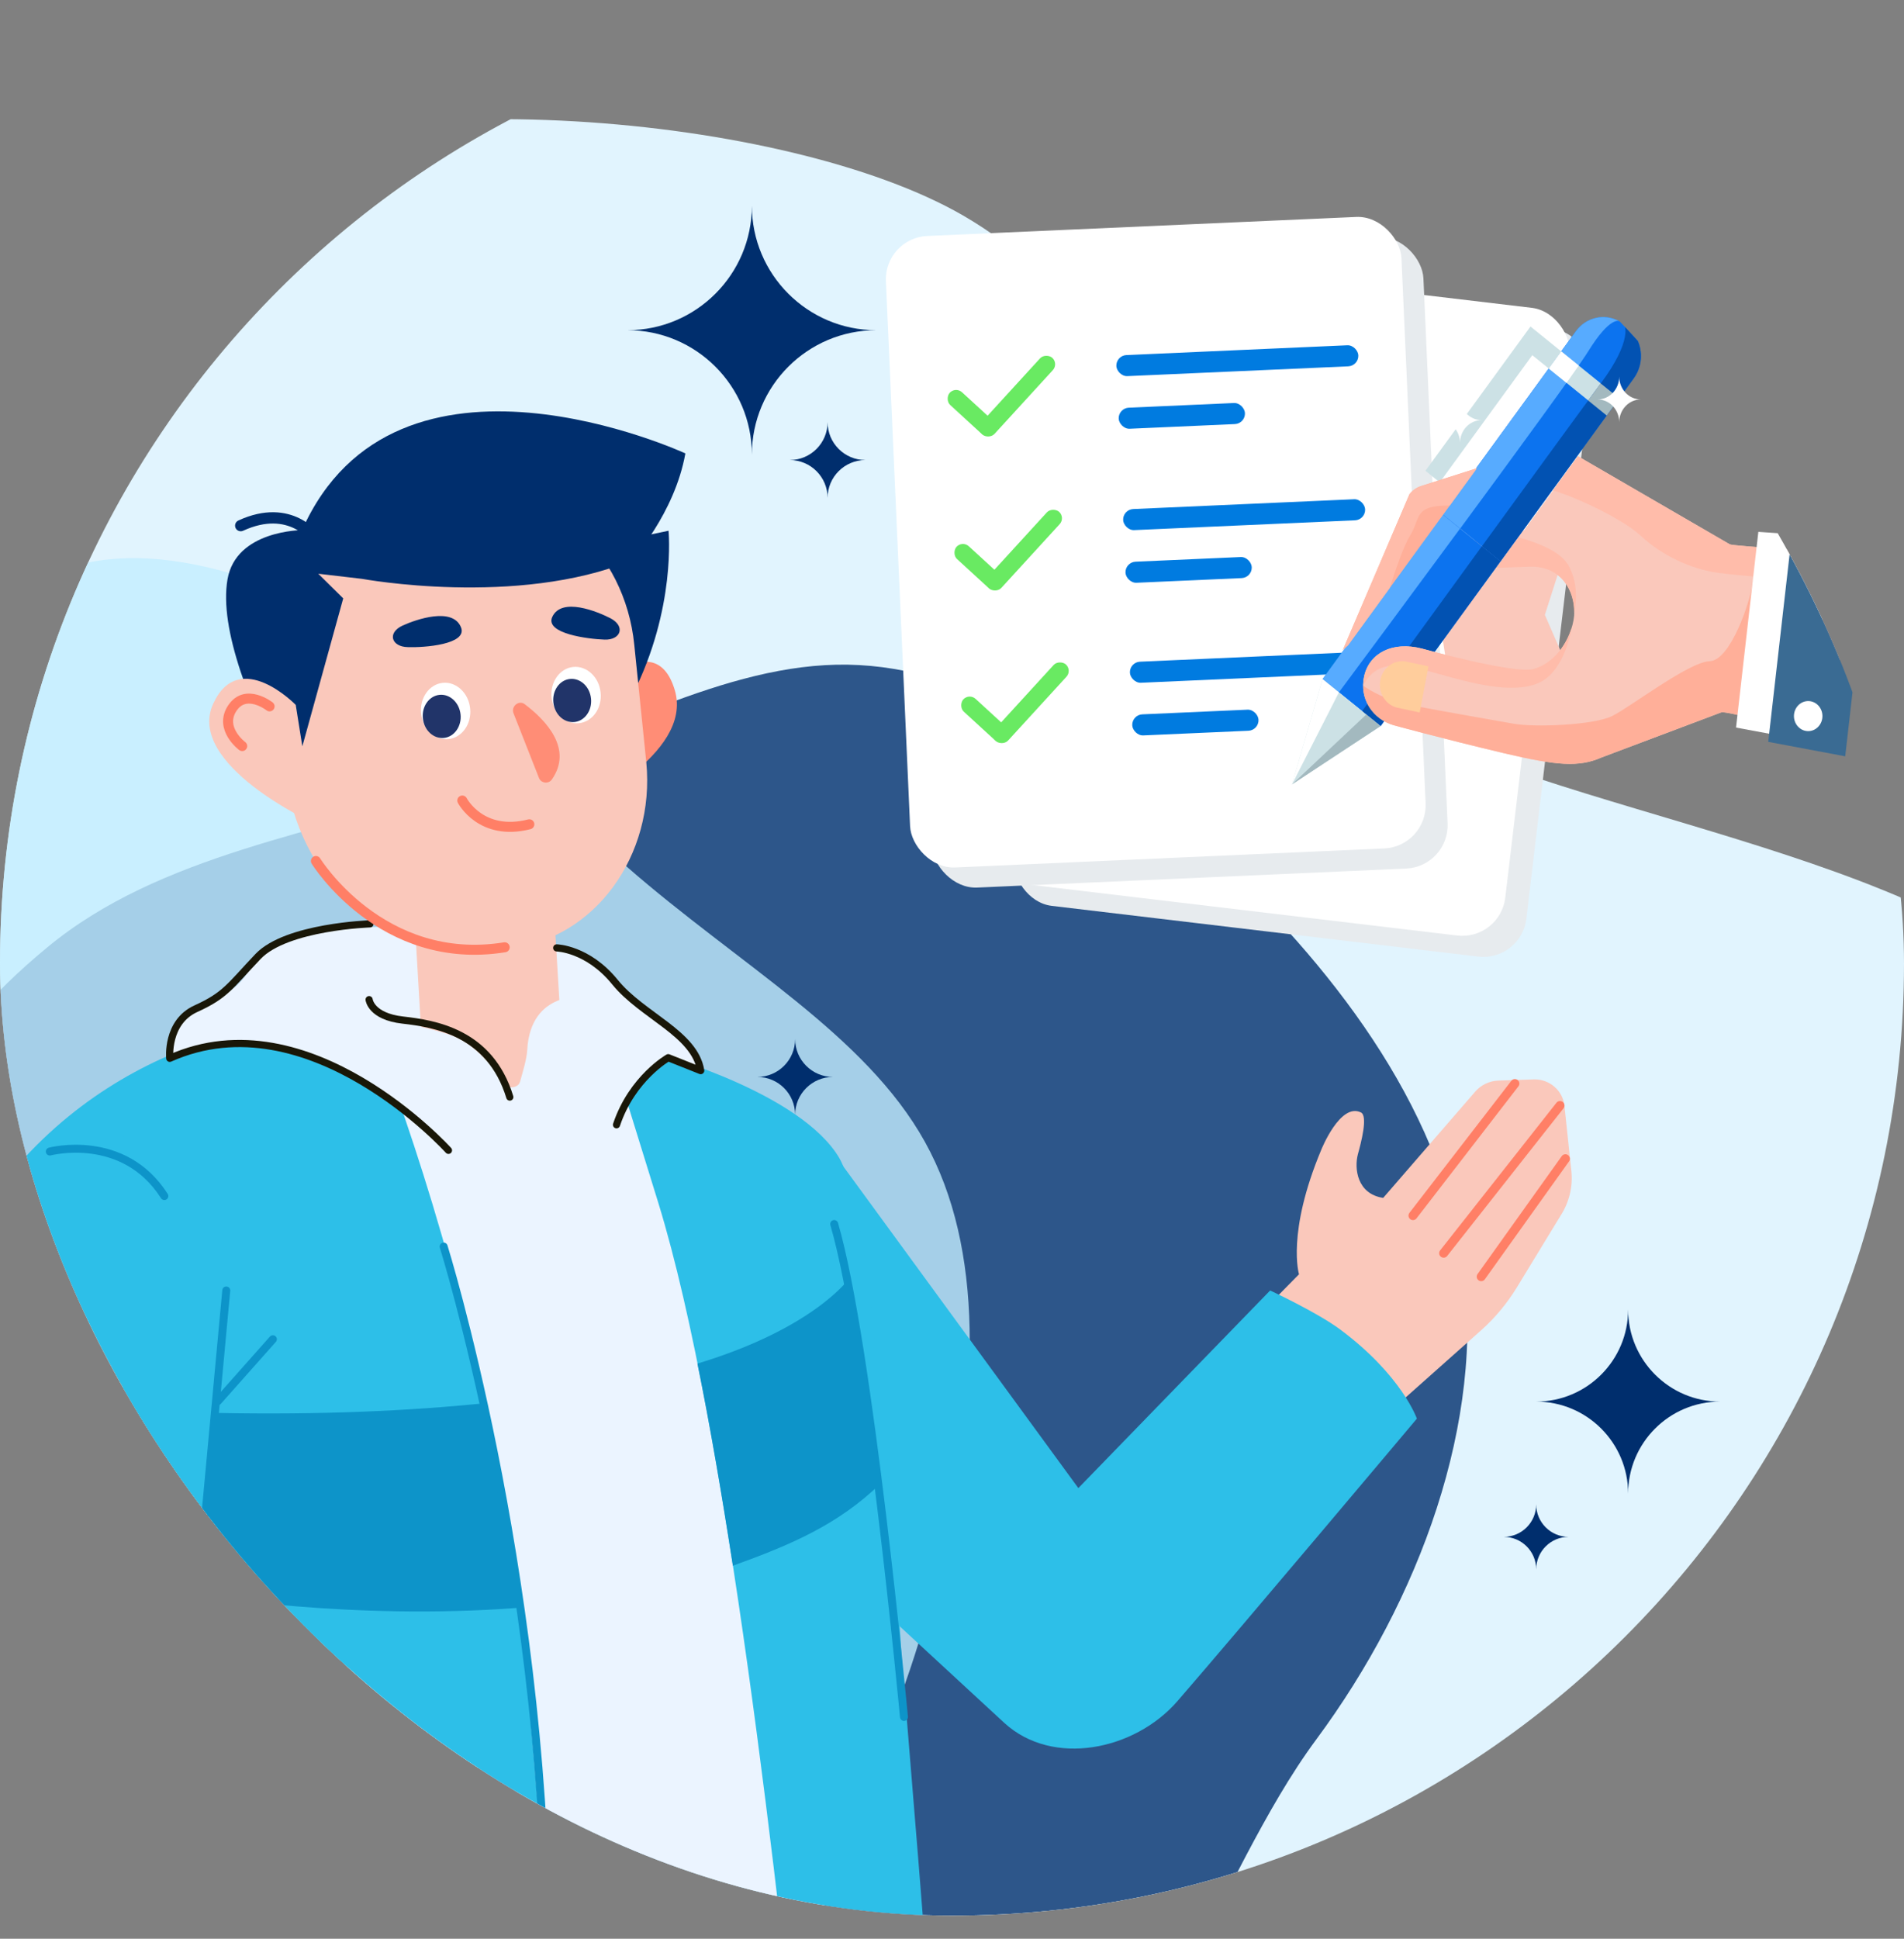 <svg width="56" height="57" viewBox="0 0 56 57" fill="none" xmlns="http://www.w3.org/2000/svg">
<rect x="0" y="0" width="56" height="57" fill="#808080" stroke="none"/>
<g clip-path="url(#clip0_12159_680811)">
<path d="M11.277 62.962C4.963 59.629 -1.441 54.858 -4.276 48.297C-7.071 41.689 -6.304 33.231 -3.459 26.02C-0.613 18.809 -0.925 8.488 4.947 5.371C10.82 2.255 23.171 3.357 28.323 6.334C34.71 10.025 35.295 18.384 41.366 21.376C47.437 24.322 58.347 25.39 61.668 30.606C64.989 35.823 64.216 40.068 60.382 45.468C56.594 50.823 49.941 53.552 44.435 57.233C38.89 60.954 34.447 65.58 29.133 66.912C23.819 68.244 17.59 66.295 11.277 62.962Z" fill="#E1F4FE"/>
<g style="mix-blend-mode:overlay" opacity="0.8">
<path d="M35.632 25.104C39.084 28.304 42.348 32.435 43.034 37.097C43.687 41.782 41.755 47.037 38.712 51.144C35.67 55.251 34.107 61.876 29.836 62.859C25.564 63.841 17.887 61.032 15.114 58.257C11.677 54.816 12.73 49.394 9.375 46.452C6.011 43.54 -0.754 40.999 -1.979 37.11C-3.204 33.221 -1.987 30.65 1.376 27.865C4.702 25.102 9.405 24.499 13.539 23.094C17.705 21.671 21.324 19.483 24.935 19.542C28.546 19.6 32.18 21.904 35.632 25.104Z" fill="#002E6D"/>
</g>
<path opacity="0.8" d="M27.733 45.614C26.688 50.203 24.743 55.095 21.048 58.02C17.317 60.928 11.8 61.883 6.722 61.301C1.645 60.719 -4.874 62.679 -7.861 59.471C-10.848 56.264 -12.253 48.21 -11.237 44.421C-9.976 39.724 -4.753 37.925 -3.884 33.548C-3.043 29.179 -4.225 22.05 -1.47 19.045C1.286 16.04 4.121 15.807 8.214 17.328C12.27 18.827 15.144 22.597 18.427 25.475C21.743 28.372 25.447 30.412 27.202 33.569C28.957 36.725 28.779 41.025 27.733 45.614Z" fill="#C3EDFF"/>
<path d="M40.682 35.219C39.913 35.104 39.825 34.352 39.94 33.928C40.028 33.609 40.24 32.813 40.028 32.707C39.418 32.407 38.861 33.804 38.861 33.804C37.835 36.253 38.206 37.465 38.206 37.465L36.5 39.198L40.841 41.532L43.565 39.109C43.972 38.747 44.325 38.322 44.617 37.845L45.9 35.74C46.147 35.36 46.262 34.9 46.218 34.449L46.014 32.522C45.97 32.062 45.572 31.726 45.121 31.735L44.069 31.77C43.804 31.779 43.547 31.903 43.379 32.106L40.682 35.219Z" fill="url(#paint0_linear_12159_680811)"/>
<path d="M45.882 32.503L42.46 36.845" stroke="#FF7F66" stroke-width="0.264" stroke-miterlimit="10" stroke-linecap="round"/>
<path d="M46.041 34.068L43.565 37.535" stroke="#FF7F66" stroke-width="0.264" stroke-miterlimit="10" stroke-linecap="round"/>
<path d="M44.555 31.858L41.558 35.74" stroke="#FF7F66" stroke-width="0.264" stroke-miterlimit="10" stroke-linecap="round"/>
<path d="M15.746 27.755C15.746 27.755 17.081 27.578 18.257 29.037C19.433 30.496 20.654 30.355 20.689 31.911L14.985 32.256L13.809 29.762" fill="#EBF4FF"/>
<path d="M12.191 27.251C12.191 27.251 8.194 27.039 7.345 28.498C6.496 29.957 4.666 29.223 5.064 31.619L16.303 33.644" fill="#EBF4FF"/>
<path d="M24.633 34.06L31.716 43.751L37.357 37.941C37.357 37.941 38.728 38.578 39.409 39.082C41.231 40.435 41.673 41.709 41.673 41.709C41.673 41.709 36.526 47.828 34.625 50.021C33.369 51.462 30.964 51.957 29.541 50.657L24.12 45.652" fill="#2DBFE8"/>
<path d="M20.3 60.897C20.37 60.906 20.601 76.036 20.707 82.88C20.742 85.029 20.185 87.151 19.106 89.008L4.047 112.751L-2.576 108.613L9.547 84.693L4.489 60.208L14.508 51.586L20.3 60.897Z" fill="#002E6D"/>
<path d="M7.168 39.781C7.168 40.038 5.647 52.621 5.647 52.621L12.111 65.355C11.475 66.557 10.281 67.645 8.946 68.706C8.946 68.706 7.292 67.326 7.195 64.408C7.195 64.408 -0.145 56.547 -0.905 54.487C-1.657 52.418 0.421 38.322 0.421 38.322L7.168 39.781Z" fill="#FBC6B6"/>
<path d="M12.545 33.016L16.648 32.68L16.329 27.374L12.235 27.719L12.545 33.016Z" fill="#FAC8BB"/>
<path d="M9.521 29.975C9.521 29.975 4.356 29.913 0.528 34.255C0.528 34.255 -1.444 46.449 -1.577 52.568C-1.604 53.762 -1.206 54.929 -0.436 55.902L6.585 64.753C6.585 64.753 9.653 63.922 10.661 61.641" fill="#2DBFE8"/>
<path d="M12.368 60.217C12.368 60.217 19.363 61.543 24.385 59.668C24.385 59.668 24.253 36.385 17.205 29.302C17.205 29.302 15.604 29.108 15.507 30.867C15.489 31.159 15.374 31.513 15.295 31.805C15.242 31.991 14.941 32.026 14.826 31.858C14.508 31.363 13.942 30.655 13.208 30.416C12.023 30.036 10.396 29.78 9.494 29.983C8.592 30.178 7.575 35.139 7.575 35.139L12.368 60.217Z" fill="#EBF4FF"/>
<path d="M14.8 44.105C13.65 37.517 11.722 32.194 10.847 29.975C5.594 30.037 3.631 32.698 3.631 32.698L3.578 52.241L4.816 63.869C4.816 63.869 3.888 65.231 3.888 66.23C3.888 67.309 4.542 67.848 4.542 67.848C5.586 65.266 8.601 64.753 10.591 64.152C12.111 63.692 13.526 65.098 15.339 66.292C15.825 66.61 16.506 66.283 16.489 65.735C16.285 59.783 15.808 49.915 14.8 44.105Z" fill="#2DBFE8"/>
<path d="M26.516 48.677C26.516 48.677 25.809 35.925 24.677 34.033C23.545 32.141 19.477 31.018 19.477 31.018L17.956 30.823C18.319 31.991 18.779 33.485 19.363 35.368C21.387 41.939 22.9 55.786 23.731 63.603C23.766 63.948 24.146 64.16 24.5 64.037C26.03 63.515 27.144 63.037 27.144 63.037C27.144 63.037 27.498 62.401 27.498 61.384C27.498 60.376 26.516 48.677 26.516 48.677Z" fill="#2DBFE8"/>
<path d="M11.758 61.013L4.374 51.383" stroke="#0D94C9" stroke-width="0.234" stroke-miterlimit="10" stroke-linecap="round"/>
<path d="M6.655 37.941L5.285 52.673" stroke="#0D94C9" stroke-width="0.234" stroke-miterlimit="10" stroke-linecap="round"/>
<path d="M8.026 39.374L6.408 41.196" stroke="#0D94C9" stroke-width="0.234" stroke-miterlimit="10" stroke-linecap="round"/>
<path d="M24.535 35.987C25.561 39.498 26.587 50.48 26.587 50.48" stroke="#0D94C9" stroke-width="0.234" stroke-miterlimit="10" stroke-linecap="round"/>
<path d="M5.002 30.991C5.002 30.991 7.858 29.948 10.591 31.716C13.332 33.485 13.96 34.935 13.96 34.935L14.844 33.45C14.844 33.45 12.209 28.993 9.848 28.4" fill="#EBF4FF"/>
<path d="M17.408 30.019L18.116 33.688C18.416 31.637 19.893 30.982 19.893 30.982" fill="#EBF4FF"/>
<path d="M14.243 41.258C12.05 41.479 9.45 41.603 6.355 41.541L5.895 46.9C5.895 46.9 10.299 47.651 15.251 47.271C15.109 46.13 14.959 45.06 14.791 44.105C14.632 43.124 14.437 42.178 14.243 41.258Z" fill="#0D94C9"/>
<path d="M25.004 37.553C25.004 37.553 23.996 39.038 20.512 40.091C20.883 41.912 21.228 43.928 21.555 46.033C23.253 45.423 24.642 44.83 25.888 43.628L25.004 37.553Z" fill="#0D94C9"/>
<path d="M1.465 33.856C1.465 33.856 3.631 33.281 4.834 35.165" stroke="#0D94C9" stroke-width="0.234" stroke-miterlimit="10" stroke-linecap="round"/>
<path d="M13.049 36.65C13.049 36.65 15.958 45.953 16.073 56.962" stroke="#0D94C9" stroke-width="0.234" stroke-miterlimit="10" stroke-linecap="round"/>
<path d="M13.19 33.821C13.19 33.821 9.096 29.284 4.993 31.115C4.993 31.115 4.887 30.054 5.762 29.656C6.638 29.258 6.753 29.001 7.593 28.117C8.433 27.242 10.882 27.162 10.882 27.162" stroke="#191708" stroke-width="0.211" stroke-miterlimit="10" stroke-linecap="round" stroke-linejoin="round"/>
<path d="M16.374 27.869C16.374 27.869 17.285 27.887 18.089 28.877C18.894 29.868 20.433 30.381 20.609 31.477L19.654 31.097C19.654 31.097 18.593 31.698 18.133 33.069" stroke="#191708" stroke-width="0.211" stroke-miterlimit="10" stroke-linecap="round" stroke-linejoin="round"/>
<path d="M10.856 29.39C10.856 29.39 10.909 29.885 11.846 29.991C12.775 30.097 14.411 30.345 14.994 32.255" stroke="#191708" stroke-width="0.211" stroke-miterlimit="10" stroke-linecap="round" stroke-linejoin="round"/>
<path d="M17.47 20.299C17.47 20.299 19.292 18.398 19.849 20.299C20.406 22.2 16.913 23.792 16.913 23.792" fill="#FF8D76"/>
<path d="M17.682 16.02L19.663 15.604C19.663 15.604 19.893 17.886 18.602 20.433" fill="#002E6D"/>
<path d="M15.003 27.869L14.242 27.948C11.351 28.24 8.716 25.852 8.389 22.634L8.123 20.016C7.849 17.266 9.644 14.808 12.12 14.56L13.65 14.41C16.126 14.162 18.381 16.205 18.655 18.955L19.009 22.413C19.274 25.163 17.47 27.621 15.003 27.869Z" fill="#FAC8BB"/>
<path d="M15.436 20.706C16.055 21.174 16.86 22.015 16.232 22.916C16.135 23.058 15.914 23.031 15.852 22.872L15.1 20.962C15.03 20.759 15.268 20.573 15.436 20.706Z" fill="#FF8D76"/>
<path d="M17.027 21.263C17.426 21.223 17.712 20.82 17.665 20.363C17.619 19.906 17.259 19.569 16.86 19.609C16.462 19.649 16.176 20.052 16.223 20.509C16.269 20.965 16.629 21.303 17.027 21.263Z" fill="white"/>
<path d="M16.893 21.229C17.199 21.198 17.419 20.889 17.383 20.539C17.348 20.189 17.071 19.931 16.765 19.962C16.459 19.992 16.239 20.301 16.275 20.651C16.31 21.001 16.587 21.259 16.893 21.229Z" fill="#213469"/>
<path d="M13.19 21.73C13.588 21.69 13.874 21.287 13.828 20.831C13.782 20.374 13.421 20.036 13.023 20.076C12.624 20.117 12.339 20.52 12.385 20.976C12.431 21.433 12.791 21.771 13.19 21.73Z" fill="white"/>
<path d="M13.055 21.696C13.361 21.665 13.581 21.357 13.546 21.007C13.51 20.657 13.233 20.398 12.927 20.429C12.621 20.46 12.402 20.769 12.437 21.119C12.472 21.469 12.749 21.727 13.055 21.696Z" fill="#213469"/>
<path d="M11.846 18.39C12.235 18.213 13.323 17.833 13.562 18.452C13.747 18.947 12.474 19.044 11.996 19.026C11.51 19.018 11.377 18.602 11.846 18.39Z" fill="#002E6D"/>
<path d="M17.956 18.178C17.576 17.983 16.515 17.541 16.241 18.142C16.029 18.629 17.293 18.788 17.78 18.805C18.257 18.823 18.407 18.416 17.956 18.178Z" fill="#002E6D"/>
<path d="M10.652 17.019C10.652 17.019 15.206 17.859 18.576 16.479C18.576 16.479 19.84 15.109 20.158 13.331C20.158 13.331 11.643 9.387 8.884 15.586C8.884 15.586 6.938 15.586 6.691 17.036C6.443 18.487 7.336 20.741 8.557 23.156L10.095 17.593L9.361 16.868L10.652 17.019Z" fill="#002E6D"/>
<path d="M8.698 20.724C8.698 20.724 7.045 19.026 6.275 20.68C5.435 22.475 9.255 24.217 9.255 24.217" fill="#FAC8BB"/>
<path d="M9.282 15.834C9.282 15.834 8.557 14.773 7.08 15.454" stroke="#002E6D" stroke-width="0.332" stroke-miterlimit="10" stroke-linecap="round"/>
<path d="M9.291 25.314C9.291 25.314 11.218 28.435 14.844 27.851" stroke="#FF7F66" stroke-width="0.294" stroke-miterlimit="10" stroke-linecap="round"/>
<path d="M7.929 20.768C7.929 20.768 7.23 20.22 6.832 20.821C6.434 21.422 7.124 21.935 7.124 21.935" stroke="#FF7F66" stroke-width="0.294" stroke-miterlimit="10" stroke-linecap="round"/>
<path d="M13.597 23.536C13.597 23.536 14.145 24.597 15.569 24.235" stroke="#FF7F66" stroke-width="0.294" stroke-miterlimit="10" stroke-linecap="round"/>
<g style="mix-blend-mode:overlay">
<path d="M23.227 13.526C23.842 13.526 24.341 14.024 24.341 14.639C24.341 14.024 24.84 13.526 25.455 13.526C24.84 13.526 24.341 13.027 24.341 12.412C24.341 13.027 23.842 13.526 23.227 13.526Z" fill="#002E6D"/>
</g>
<g style="mix-blend-mode:overlay">
<path d="M22.273 31.663C22.888 31.663 23.386 32.161 23.386 32.776C23.386 32.161 23.885 31.663 24.5 31.663C23.885 31.663 23.386 31.164 23.386 30.549C23.386 31.164 22.888 31.663 22.273 31.663Z" fill="#002E6D"/>
</g>
<g style="mix-blend-mode:overlay">
<path d="M18.454 9.708C20.473 9.708 22.114 11.348 22.114 13.367C22.114 11.348 23.754 9.708 25.773 9.708C23.754 9.708 22.114 8.068 22.114 6.049C22.114 8.068 20.473 9.708 18.454 9.708Z" fill="#002E6D"/>
</g>
<g style="mix-blend-mode:overlay">
<path d="M45.182 41.208C46.674 41.208 47.886 42.42 47.886 43.912C47.886 42.42 49.099 41.208 50.591 41.208C49.099 41.208 47.886 39.995 47.886 38.503C47.886 39.995 46.674 41.208 45.182 41.208Z" fill="#002E6D"/>
</g>
<g style="mix-blend-mode:overlay">
<path d="M44.227 45.185C44.754 45.185 45.182 45.613 45.182 46.14C45.182 45.613 45.61 45.185 46.136 45.185C45.61 45.185 45.182 44.757 45.182 44.23C45.182 44.757 44.754 45.185 44.227 45.185Z" fill="#002E6D"/>
</g>
<rect x="31.865" y="8.028" width="15.178" height="18.585" rx="1.273" transform="rotate(6.78 31.865 8.028)" fill="#E7EBEE"/>
<rect x="31.245" y="7.409" width="15.178" height="18.585" rx="1.273" transform="rotate(6.78 31.245 7.409)" fill="white"/>
<rect x="26.646" y="7.585" width="15.178" height="18.585" rx="1.273" transform="rotate(-2.539 26.646 7.585)" fill="#E7EBEE"/>
<rect x="26" y="6.994" width="15.178" height="18.585" rx="1.273" transform="rotate(-2.539 26 6.994)" fill="white"/>
<rect x="32.82" y="10.453" width="7.124" height="0.62" rx="0.31" transform="rotate(-2.539 32.82 10.453)" fill="#007BE0"/>
<rect x="33.02" y="14.98" width="7.124" height="0.62" rx="0.31" transform="rotate(-2.539 33.02 14.98)" fill="#007BE0"/>
<rect x="33.219" y="19.468" width="7.124" height="0.62" rx="0.31" transform="rotate(-2.539 33.219 19.468)" fill="#007BE0"/>
<rect x="32.889" y="12" width="3.717" height="0.62" rx="0.31" transform="rotate(-2.539 32.889 12)" fill="#007BE0"/>
<rect x="33.089" y="16.528" width="3.717" height="0.62" rx="0.31" transform="rotate(-2.539 33.089 16.528)" fill="#007BE0"/>
<rect x="33.288" y="21.016" width="3.717" height="0.62" rx="0.31" transform="rotate(-2.539 33.288 21.016)" fill="#007BE0"/>
<rect x="28.701" y="12.6" width="3.052" height="0.511" rx="0.255" transform="rotate(-47.539 28.701 12.6)" fill="#69EA62"/>
<rect x="28.106" y="11.36" width="1.733" height="0.511" rx="0.255" transform="rotate(42.508 28.106 11.36)" fill="#69EA62"/>
<rect x="28.902" y="17.128" width="3.052" height="0.511" rx="0.255" transform="rotate(-47.539 28.902 17.128)" fill="#69EA62"/>
<rect x="28.306" y="15.888" width="1.733" height="0.511" rx="0.255" transform="rotate(42.508 28.306 15.888)" fill="#69EA62"/>
<rect x="29.101" y="21.615" width="3.052" height="0.511" rx="0.255" transform="rotate(-47.539 29.101 21.615)" fill="#69EA62"/>
<rect x="28.505" y="20.375" width="1.733" height="0.511" rx="0.255" transform="rotate(42.508 28.505 20.375)" fill="#69EA62"/>
<path d="M42.253 17.645L42.775 20.99L43.739 21.861L46.322 20.849L45.159 18.159L45.935 15.652L43.598 15.544L42.253 17.645Z" fill="#FAC8BB"/>
<path d="M44.001 17.936L44.523 21.28L45.487 22.151L45.787 20.606L45.157 18.019L45.655 16.557L45.346 15.834L44.001 17.936Z" fill="#FAC8BB"/>
<path d="M45.437 18.077L46.082 16.064L45.711 16.085L44.722 18.003L45.43 20.824L46.324 21.488L47.21 21.035L46.593 20.729L45.437 18.077Z" fill="#FAC8BB"/>
<path d="M42.428 15.122L44.134 16.504L48.053 11.122C48.395 10.652 48.312 9.979 47.866 9.619L47.773 9.543C47.327 9.182 46.689 9.271 46.347 9.741L42.428 15.122V15.122Z" fill="#0C73EF"/>
<path d="M47.624 9.443C47.194 9.206 46.652 9.32 46.347 9.74L42.428 15.121L42.946 15.541C44.684 13.182 46.407 10.823 46.712 10.33C47.361 9.282 47.624 9.443 47.624 9.443Z" fill="#57ABFF"/>
<path d="M45.55 10.832L47.256 12.214L47.623 11.711L45.916 10.329L45.55 10.832Z" fill="#CCE1E5"/>
<path d="M45.918 10.332L45.552 10.835L46.074 11.257C46.212 11.063 46.333 10.893 46.433 10.748L45.919 10.332H45.918Z" fill="white"/>
<path d="M45.059 9.636L45.434 9.939L45.916 10.33L45.55 10.833L45.067 10.443L42.345 14.181L41.925 13.841L45.014 9.6L45.059 9.636Z" fill="#CCE1E5"/>
<path d="M38.901 19.967L40.607 21.349L44.135 16.504L42.429 15.122L38.901 19.967Z" fill="#0C73EF"/>
<path d="M42.942 15.542L42.424 15.122L38.896 19.967L39.378 20.358C40.035 19.474 41.493 17.509 42.942 15.542Z" fill="#57ABFF"/>
<path d="M40.604 21.348L44.132 16.503L43.584 16.06C42.028 18.199 40.471 20.343 40.061 20.908L40.604 21.348Z" fill="#0252B2"/>
<path d="M38.898 19.967L40.604 21.348L38 23.062L38.898 19.967Z" fill="#CCE1E5"/>
<path d="M38 23.062H38L40.604 21.348L40.184 21.008L38 23.062Z" fill="#A3B9BF"/>
<path d="M39.38 20.357L38.898 19.967L38 23.062L39.38 20.357Z" fill="white"/>
<path d="M43.586 16.06L44.134 16.504L48.053 11.122C48.395 10.652 48.311 9.979 47.865 9.618L47.772 9.543C47.772 9.543 48.045 9.976 47.081 11.273C46.639 11.866 45.113 13.96 43.586 16.06L43.586 16.06Z" fill="#0252B2"/>
<path d="M47.255 12.216L47.622 11.713L47.079 11.273C46.994 11.388 46.868 11.559 46.71 11.774L47.255 12.216Z" fill="#A3B9BF"/>
<path d="M54.467 16.367C54.402 16.238 50.994 16.071 50.872 16.001L46.41 13.413L44.02 16.695L44.99 16.661C46.038 16.628 46.403 17.574 46.28 18.234C46.154 18.919 45.679 19.52 45.098 19.67C44.517 19.82 41.821 19.069 41.821 19.069C40.951 18.847 40.278 19.204 40.124 19.874C39.964 20.569 40.402 21.152 40.989 21.322C40.989 21.322 42.399 21.71 44.234 22.145C45.78 22.511 46.443 22.563 47.103 22.271L50.62 20.947C50.774 20.859 53.785 21.772 53.843 21.599L54.467 16.367Z" fill="#FAC8BB"/>
<path d="M52.376 16.138C51.614 16.081 50.923 16.032 50.87 16.001L46.408 13.413L45.676 14.417C46.389 14.633 47.725 15.256 48.263 15.758C48.886 16.338 49.758 16.739 50.532 16.841C51.305 16.944 52.255 17.003 52.255 17.003L52.376 16.138Z" fill="#FFBCAA"/>
<path d="M46.224 18.456C46.046 19.045 45.614 19.536 45.097 19.67C44.516 19.82 41.819 19.068 41.819 19.068C40.949 18.846 40.277 19.203 40.123 19.873C40.101 19.97 40.091 20.065 40.091 20.157C40.55 19.255 41.496 19.59 42.35 19.825C43.204 20.059 44.452 20.424 45.245 20.083C46.039 19.741 46.225 18.456 46.225 18.456H46.224V18.456Z" fill="#FFBCAA"/>
<path d="M46.298 18.02C46.298 18.02 46.504 17.231 46.109 16.588C45.865 16.191 45.165 15.937 44.667 15.802L44.016 16.696L44.987 16.661C45.926 16.631 46.315 17.387 46.298 18.02L46.298 18.02H46.298Z" fill="#FFBCAA"/>
<path d="M51.542 17.156C51.483 17.674 50.9 19.418 50.284 19.44C49.668 19.462 47.964 20.782 47.416 21.052C46.868 21.323 45.13 21.388 44.525 21.279C43.92 21.171 42.42 20.911 41.517 20.738C40.616 20.565 40.092 20.158 40.091 20.157C40.089 20.723 40.483 21.175 40.988 21.322C40.988 21.322 42.398 21.709 44.233 22.144C45.778 22.51 46.442 22.562 47.102 22.27L50.619 20.946C50.678 20.912 51.163 21.027 51.739 21.172L52.132 17.587C52.132 17.587 51.601 16.639 51.542 17.156L51.542 17.156Z" fill="#FFAF99"/>
<path d="M41.798 14.29C41.664 14.332 41.545 14.416 41.456 14.529L39.494 19.113C39.546 19.065 39.599 19.016 39.652 18.967L43.439 13.767L41.798 14.29Z" fill="#FFAF99"/>
<path d="M41.798 14.29C41.664 14.332 41.545 14.416 41.456 14.529L39.494 19.113C39.546 19.065 39.599 19.016 39.652 18.967L40.874 17.29C41.054 16.719 41.287 16.047 41.467 15.758C41.794 15.23 41.57 14.851 42.64 14.864L43.439 13.767L41.798 14.29Z" fill="#FFBCAA"/>
<path d="M42.014 19.59L41.368 19.454C41.014 19.379 40.67 19.621 40.599 19.994L40.598 19.999C40.527 20.372 40.757 20.736 41.111 20.81L41.756 20.947L42.014 19.59Z" fill="#FFCD9C"/>
<path d="M51.06 21.391L53.196 21.787L53.88 15.785L51.716 15.637L51.06 21.391Z" fill="white"/>
<path d="M52.007 21.811L54.271 22.236L55.025 15.618L52.73 15.466L52.007 21.811Z" fill="#3A6B93"/>
<path d="M53.478 21.366C53.642 21.194 53.642 20.914 53.478 20.741C53.315 20.569 53.05 20.569 52.886 20.741C52.722 20.914 52.722 21.194 52.886 21.366C53.05 21.539 53.315 21.539 53.478 21.366Z" fill="white"/>
<path d="M42.941 11.681C42.941 12.052 42.656 12.352 42.304 12.352C42.656 12.352 42.941 12.653 42.941 13.024C42.941 12.653 43.226 12.352 43.578 12.352C43.226 12.352 42.941 12.052 42.941 11.681Z" fill="white"/>
<path d="M47.624 11.072C47.624 11.443 47.339 11.744 46.987 11.744C47.339 11.744 47.624 12.045 47.624 12.416C47.624 12.045 47.909 11.744 48.261 11.744C47.909 11.744 47.624 11.443 47.624 11.072Z" fill="white"/>
</g>
<defs>
<linearGradient id="paint0_linear_12159_680811" x1="44.385" y1="38.185" x2="38.759" y2="33.69" gradientUnits="userSpaceOnUse">
<stop offset="0.87" stop-color="#FAC8BB"/>
<stop offset="0.962" stop-color="#FAC8BB"/>
</linearGradient>
<clipPath id="clip0_12159_680811">
<rect y="0.321" width="56" height="56" rx="28" fill="white"/>
</clipPath>
</defs>
</svg>

